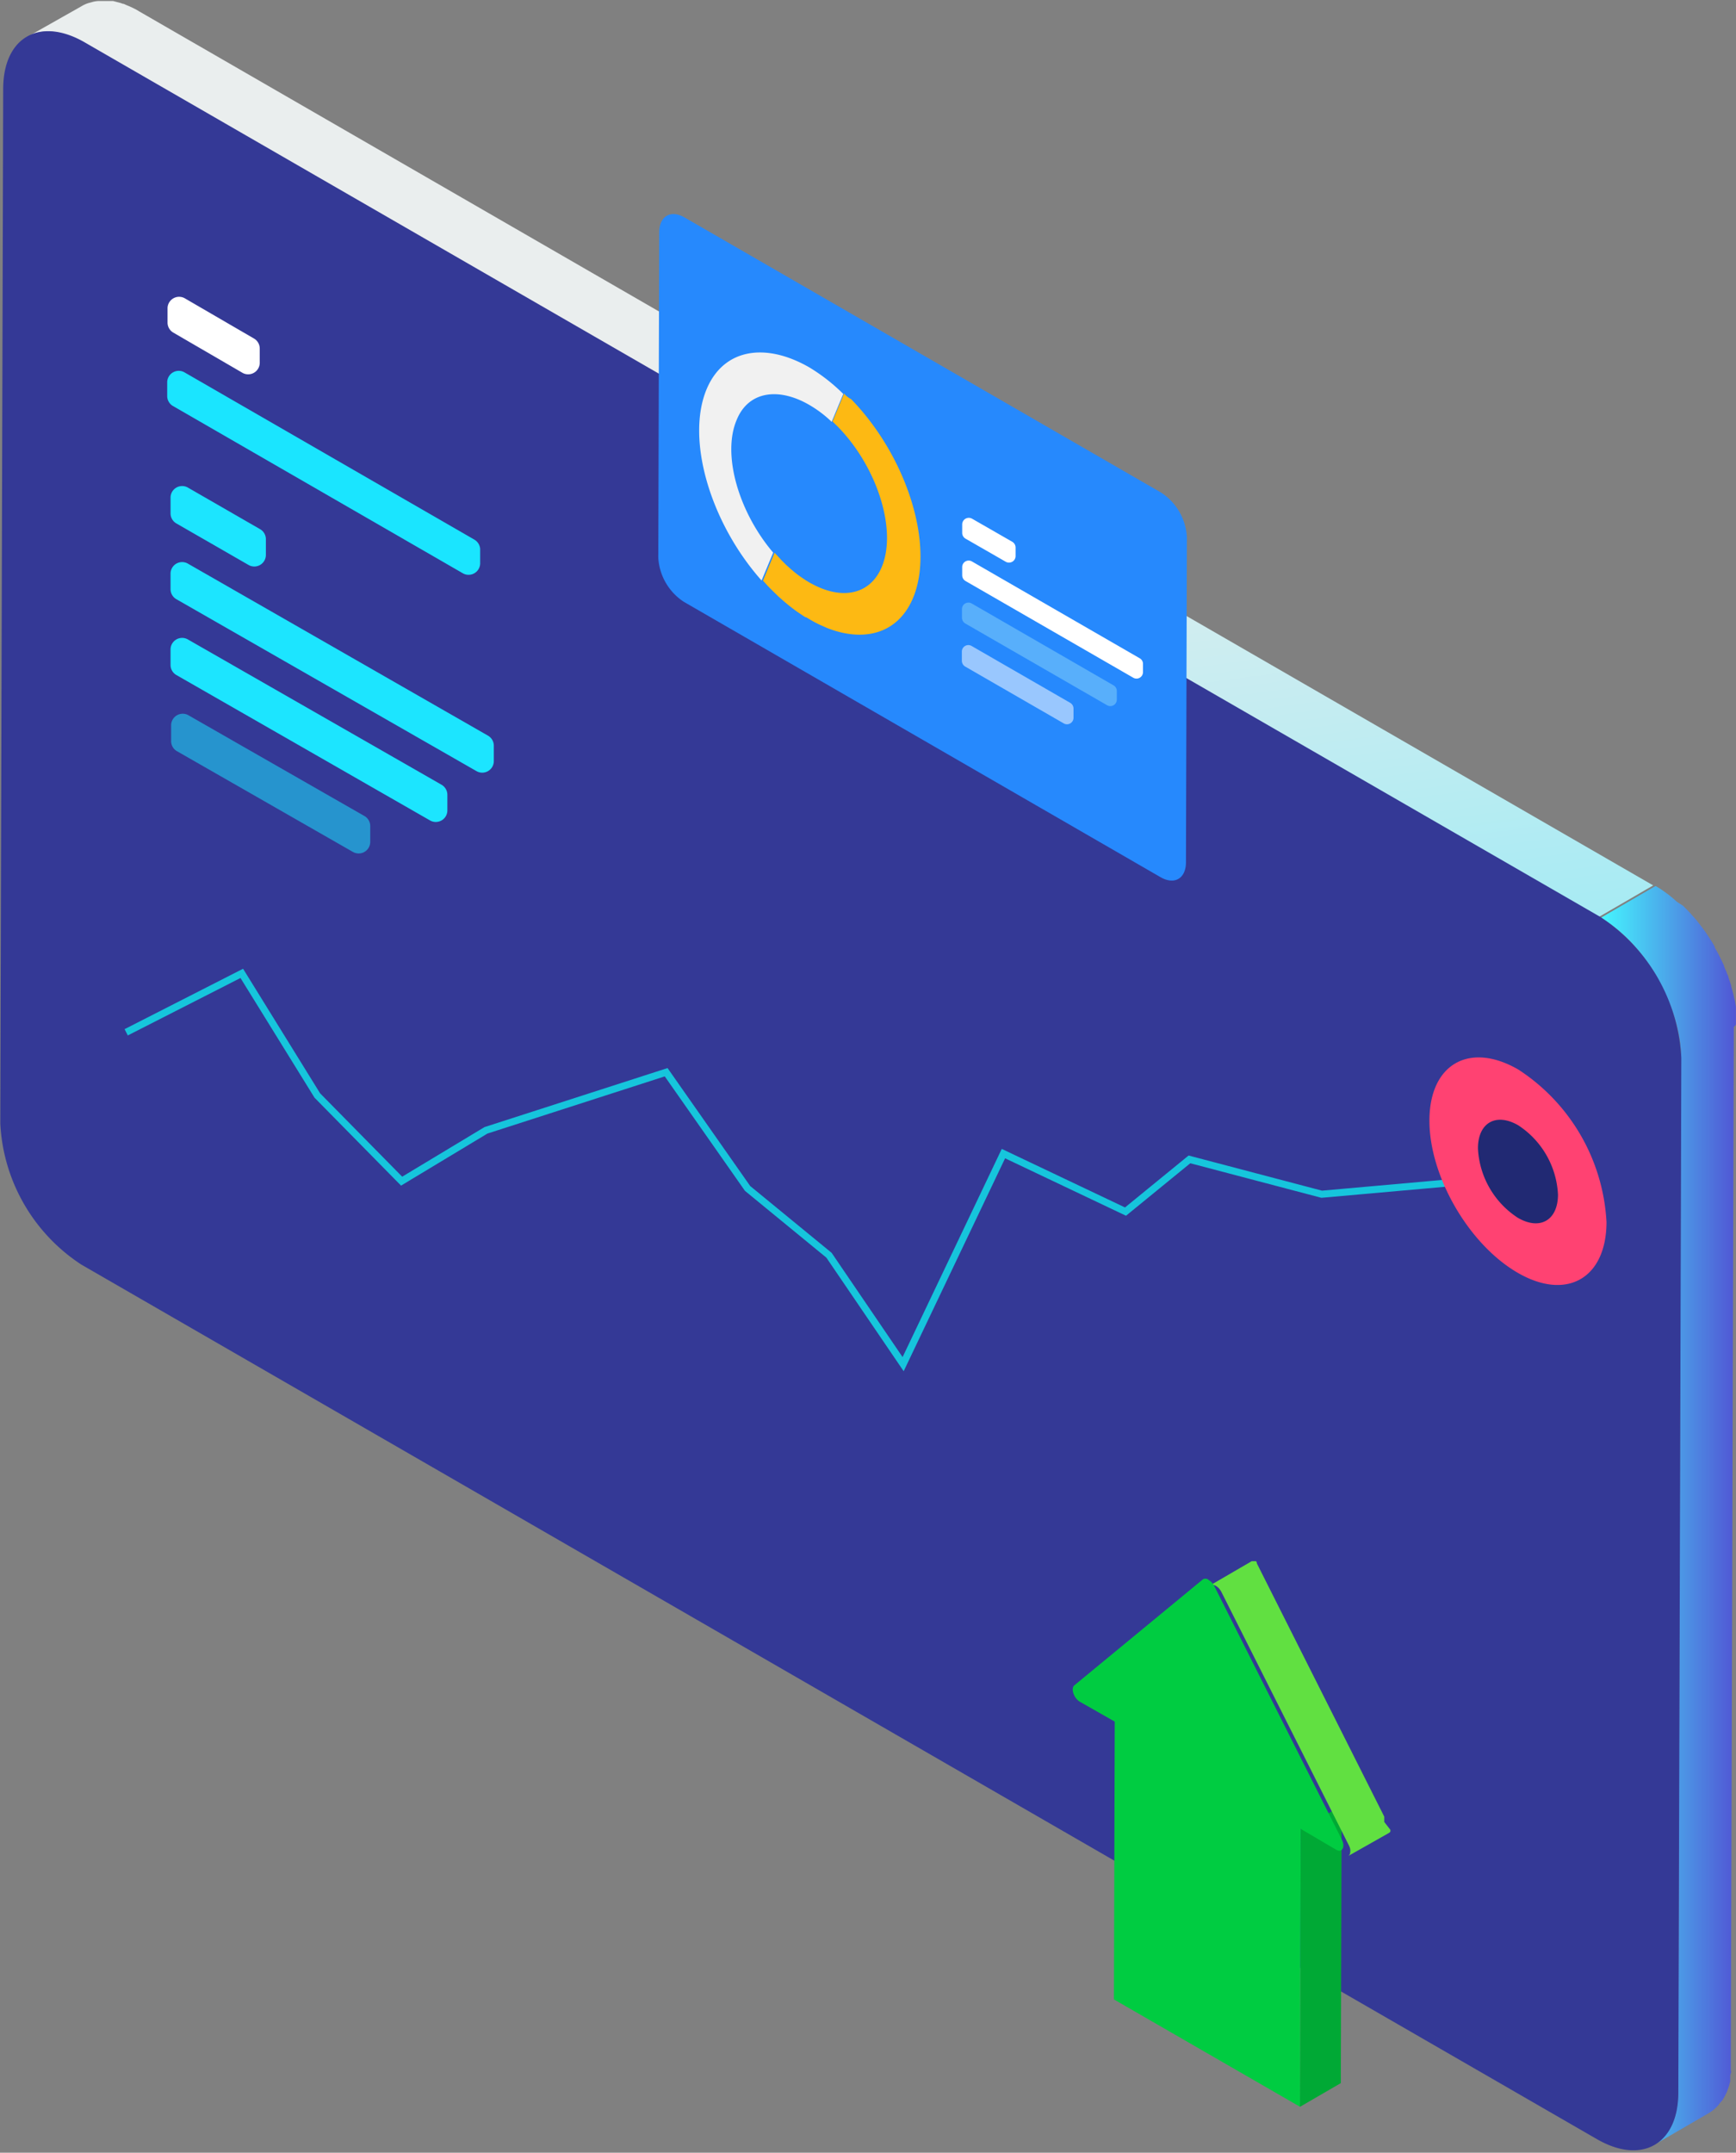 <svg viewBox="0 0 246 305" fill="none" xmlns="http://www.w3.org/2000/svg">
    <rect x="0" y="0" width="246" height="305" fill="#808080" stroke="none"/>
    <path d="M19.77 1.64l-.443-.263-.476-.246-.46-.213-.476-.197-.393-.18h-.099l-.328-.115-.493-.13-.558-.149h-2.166a4.22 4.22 0 00-.656.099l-.772.213c-.326.114-.64.263-.935.443L3.833 5.248a5.665 5.665 0 011.642-.656 6.438 6.438 0 011.953-.098 9.854 9.854 0 012.133.475c.814.288 1.6.65 2.348 1.083l214.675 123.854 7.681-4.461L19.77 1.64z" fill="url(#paint0_linear)"/>
    <path d="M245.984 144.912V143.797v-.574-.591l-.099-.557c0-.214-.082-.41-.131-.607s-.082-.41-.131-.607-.115-.41-.164-.623a3.95 3.95 0 01-.132-.476v-.098l-.197-.591-.197-.59c0-.197-.147-.394-.213-.574a8.21 8.21 0 00-.23-.558c-.082-.18-.115-.295-.18-.426v-.099l-.263-.557-.295-.607c-.115-.23-.23-.476-.361-.705-.132-.23-.263-.492-.411-.722a.954.954 0 000-.131l-.098-.164a23.611 23.611 0 00-.854-1.361 18.647 18.647 0 00-.738-1.05l-.509-.672-.443-.558c-.148-.164-.295-.344-.46-.508l-.443-.509-.098-.098-.345-.361-.492-.492-.887-.574-.508-.459-.263-.213-.197-.164a5.671 5.671 0 00-.509-.377l-.492-.361-.492-.328-.493-.295h-.115l-7.681 4.46c.805.49 1.573 1.038 2.298 1.64a21.826 21.826 0 012.117 1.985 27.206 27.206 0 013.627 4.92.717.717 0 010 .131c.493.869.952 1.771 1.363 2.69.403.925.753 1.872 1.05 2.837.285.942.509 1.9.673 2.87.148.928.225 1.865.23 2.804l-.427 146.569c.004.836-.073 1.671-.23 2.493v.082a9.193 9.193 0 01-.656 2.033c-.23.485-.522.937-.87 1.345-.1.144-.21.281-.328.41-.363.411-.79.76-1.264 1.033l7.681-4.461c.473-.283.904-.63 1.28-1.033.113-.129.217-.266.312-.41.155-.158.298-.328.427-.508.155-.255.297-.518.426-.787.102-.188.185-.386.247-.591.082-.197.147-.393.213-.607l.148-.59v-.558c0-.196 0-.377.082-.557.082-.181 0-.377 0-.558V292.054l.426-146.568c.312-.23.312-.394.296-.574z" fill="url(#paint1_linear)"/>
    <path d="M226.765 129.906a25.448 25.448 0 0111.488 19.991l-.426 146.569c0 7.363-5.22 10.315-11.62 6.56L11.531 179.172A25.379 25.379 0 01.042 159.18l.41-146.569c0-7.363 5.22-10.315 11.637-6.56l214.676 123.855z" fill="#343996"/>
    <path d="M164.545 69.799a8.04 8.04 0 013.643 6.297l-.131 46.069c0 2.312-1.641 3.28-3.66 2.082L96.925 85.281a8.007 8.007 0 01-3.643-6.282l.131-46.068c0-2.312 1.641-3.28 3.66-2.083l67.472 38.95z" fill="#2689FD"/>
    <path d="M36.806 49.364v2.082a1.64 1.64 0 01-2.413 1.395l-9.847-5.724a1.64 1.64 0 01-.804-1.394v-2.1a1.64 1.64 0 012.412-1.377l9.848 5.724a1.64 1.64 0 01.804 1.394z" fill="#fff"/>
    <path d="M68.039 77.77v2.099a1.639 1.639 0 01-1.616 1.57 1.642 1.642 0 01-.797-.193l-41.13-23.73a1.641 1.641 0 01-.804-1.378V54.12a1.64 1.64 0 012.397-1.394l41.13 23.731a1.64 1.64 0 01.82 1.313z" fill="#1AE5FF"/>
    <path d="M17.882 146.257l16.38-8.348 10.701 17.302 11.948 12.136 11.949-7.199 25.537-8.233 11.539 16.466 11.537 9.463 10.505 15.432 14.213-29.832 17.299 8.217 9.059-7.397 18.743 4.937 27.803-2.477" stroke="#16C5DC" stroke-miterlimit="10"/>
    <path d="M114.716 52.07c-6.22-3.591-12.112-2.673-14.541 2.969-3.036 7.068.427 18.975 7.747 27.208l1.641-3.953c-4.924-5.789-7.271-13.956-5.154-18.843 1.642-3.986 5.86-4.625 10.242-2.1 1.16.671 2.235 1.48 3.2 2.411l1.641-3.952a25.528 25.528 0 00-4.776-3.74z" fill="#F1F1F1"/>
    <path d="M119.607 55.76l-1.641 3.953.788.771c5.646 5.806 8.403 14.76 6.155 19.943-.082.18-.164.36-.263.54l-.098.181c-1.642 2.87-4.76 3.576-8.207 2.181-.564-.23-1.112-.5-1.641-.803l-.443-.263-.689-.459a14.07 14.07 0 01-1.33-1.033l-.18-.148-.493-.442-.18-.164-.624-.624-1.001-1.082-1.641 3.952c.328.361.64.722.984 1.066.345.345.608.607.919.902l.247.246.705.624.23.197c.64.54 1.264 1.033 1.904 1.475l.148.099.853.574h.115l.575.344c.476.28.935.525 1.395.738l1.001.443c5.285 2.083 10.028.77 12.145-4.15 3.168-7.38-.739-20.04-8.731-28.273a3.142 3.142 0 01-1.002-.787z" fill="#FDB913"/>
    <path d="M143.914 77.589v1.213a.928.928 0 01-.935.908.938.938 0 01-.46-.12l-5.711-3.28a.946.946 0 01-.46-.804v-1.214a.937.937 0 01.931-.924c.163 0 .323.041.464.12l5.712 3.28a.955.955 0 01.459.82zM161.968 94.005v1.214a.923.923 0 01-.456.801.919.919 0 01-.923.002l-23.782-13.71a.957.957 0 01-.459-.804V80.36a.918.918 0 011.395-.804l23.765 13.711a.915.915 0 01.46.738z" fill="#fff"/>
    <path opacity=".53" d="M152.121 100.385v1.296a.921.921 0 01-1.395.804l-13.967-8.053a.976.976 0 01-.337-.35.976.976 0 01-.123-.47v-1.28a.92.92 0 011.395-.803l13.967 8.053a.929.929 0 01.46.803z" fill="#fff"/>
    <path d="M158.259 97.908v1.198a.92.92 0 01-1.395.803l-20.089-11.578a.973.973 0 01-.46-.804v-1.214a.92.92 0 011.395-.803l20.089 11.595a.922.922 0 01.46.803z" fill="#58AFFB"/>
    <path d="M215.161 151.538c-6.926-4.002-12.572-.788-12.605 7.167-.033 7.954 5.597 17.63 12.523 21.631 6.926 4.002 12.539.788 12.572-7.166a27.525 27.525 0 00-12.49-21.632z" fill="#FF4272"/>
    <path d="M215.128 159.425c-3.135-1.804-5.695-.361-5.695 3.28a12.433 12.433 0 005.662 9.84c3.119 1.804 5.663.361 5.679-3.28a12.443 12.443 0 00-5.646-9.84z" fill="#212973"/>
    <path d="M37.676 76.44v2.166a1.64 1.64 0 01-2.478 1.427L24.989 74.16a1.64 1.64 0 01-.82-1.427V70.52a1.64 1.64 0 012.478-1.426l10.192 5.87a1.64 1.64 0 01.837 1.477zM69.976 105.649v2.165a1.64 1.64 0 01-2.479 1.427L25.005 84.903a1.64 1.64 0 01-.837-1.427v-2.165a1.64 1.64 0 012.479-1.443l42.492 24.354a1.645 1.645 0 01.837 1.427z" fill="#1CE5FF"/>
    <path opacity=".53" d="M52.464 117.098v2.164a1.639 1.639 0 01-1.652 1.657 1.638 1.638 0 01-.826-.23l-24.98-14.301a1.636 1.636 0 01-.755-1.427v-2.181a1.641 1.641 0 012.478-1.427l24.98 14.301a1.643 1.643 0 01.755 1.444z" fill="#1CE5FF"/>
    <path d="M63.394 112.62v2.182a1.637 1.637 0 01-.822 1.437 1.642 1.642 0 01-1.656-.011l-35.91-20.582a1.641 1.641 0 01-.838-1.443v-2.148a1.64 1.64 0 012.479-1.444l35.91 20.566a1.648 1.648 0 01.837 1.443z" fill="#1CE5FF"/>
    <path d="M184.322 259.189l5.794-3.362-.115 39.311-5.794 3.362.115-39.311z" fill="#00A935"/>
    <path d="M196.156 258.139V257.385l-18.054-35.884v-.098a.561.561 0 00-.082-.132.163.163 0 000-.082h-.64l-5.81 3.379a.52.52 0 01.344 0 .75.75 0 01.394.131c.158.094.302.21.427.345.141.165.262.347.361.541l18.054 35.883c.079.157.14.322.18.492.024.147.024.296 0 .443a.74.74 0 01-.082.345.609.609 0 01-.197.213l5.794-3.28a.624.624 0 00.181-.181v-.246l-.87-1.115z" fill="#61E041"/>
    <path d="M171.307 223.879c.342.214.615.522.788.886l18.054 35.883c.525 1.066 0 1.919-.805 1.427l-5.022-2.952-.115 39.361-26.358-15.203.115-39.361-4.924-2.804c-.87-.492-1.346-1.903-.788-2.345l18.185-14.99a.69.69 0 01.87.098z" fill="#00CC41"/>
    <defs>
        <linearGradient id="paint0_linear" x1="152.564" y1="313.604" x2="104.579" y2="-43.339" gradientUnits="userSpaceOnUse">
            <stop stop-color="#1AE5FF"/>
            <stop offset=".26" stop-color="#64E8F9"/>
            <stop offset=".7" stop-color="#EAEEEE"/>
        </linearGradient>
        <linearGradient id="paint1_linear" x1="246" y1="214.678" x2="226.748" y2="214.678" gradientUnits="userSpaceOnUse">
            <stop stop-color="#5155D4"/>
            <stop offset="1" stop-color="#45F7FF"/>
        </linearGradient>
    </defs>
</svg>
